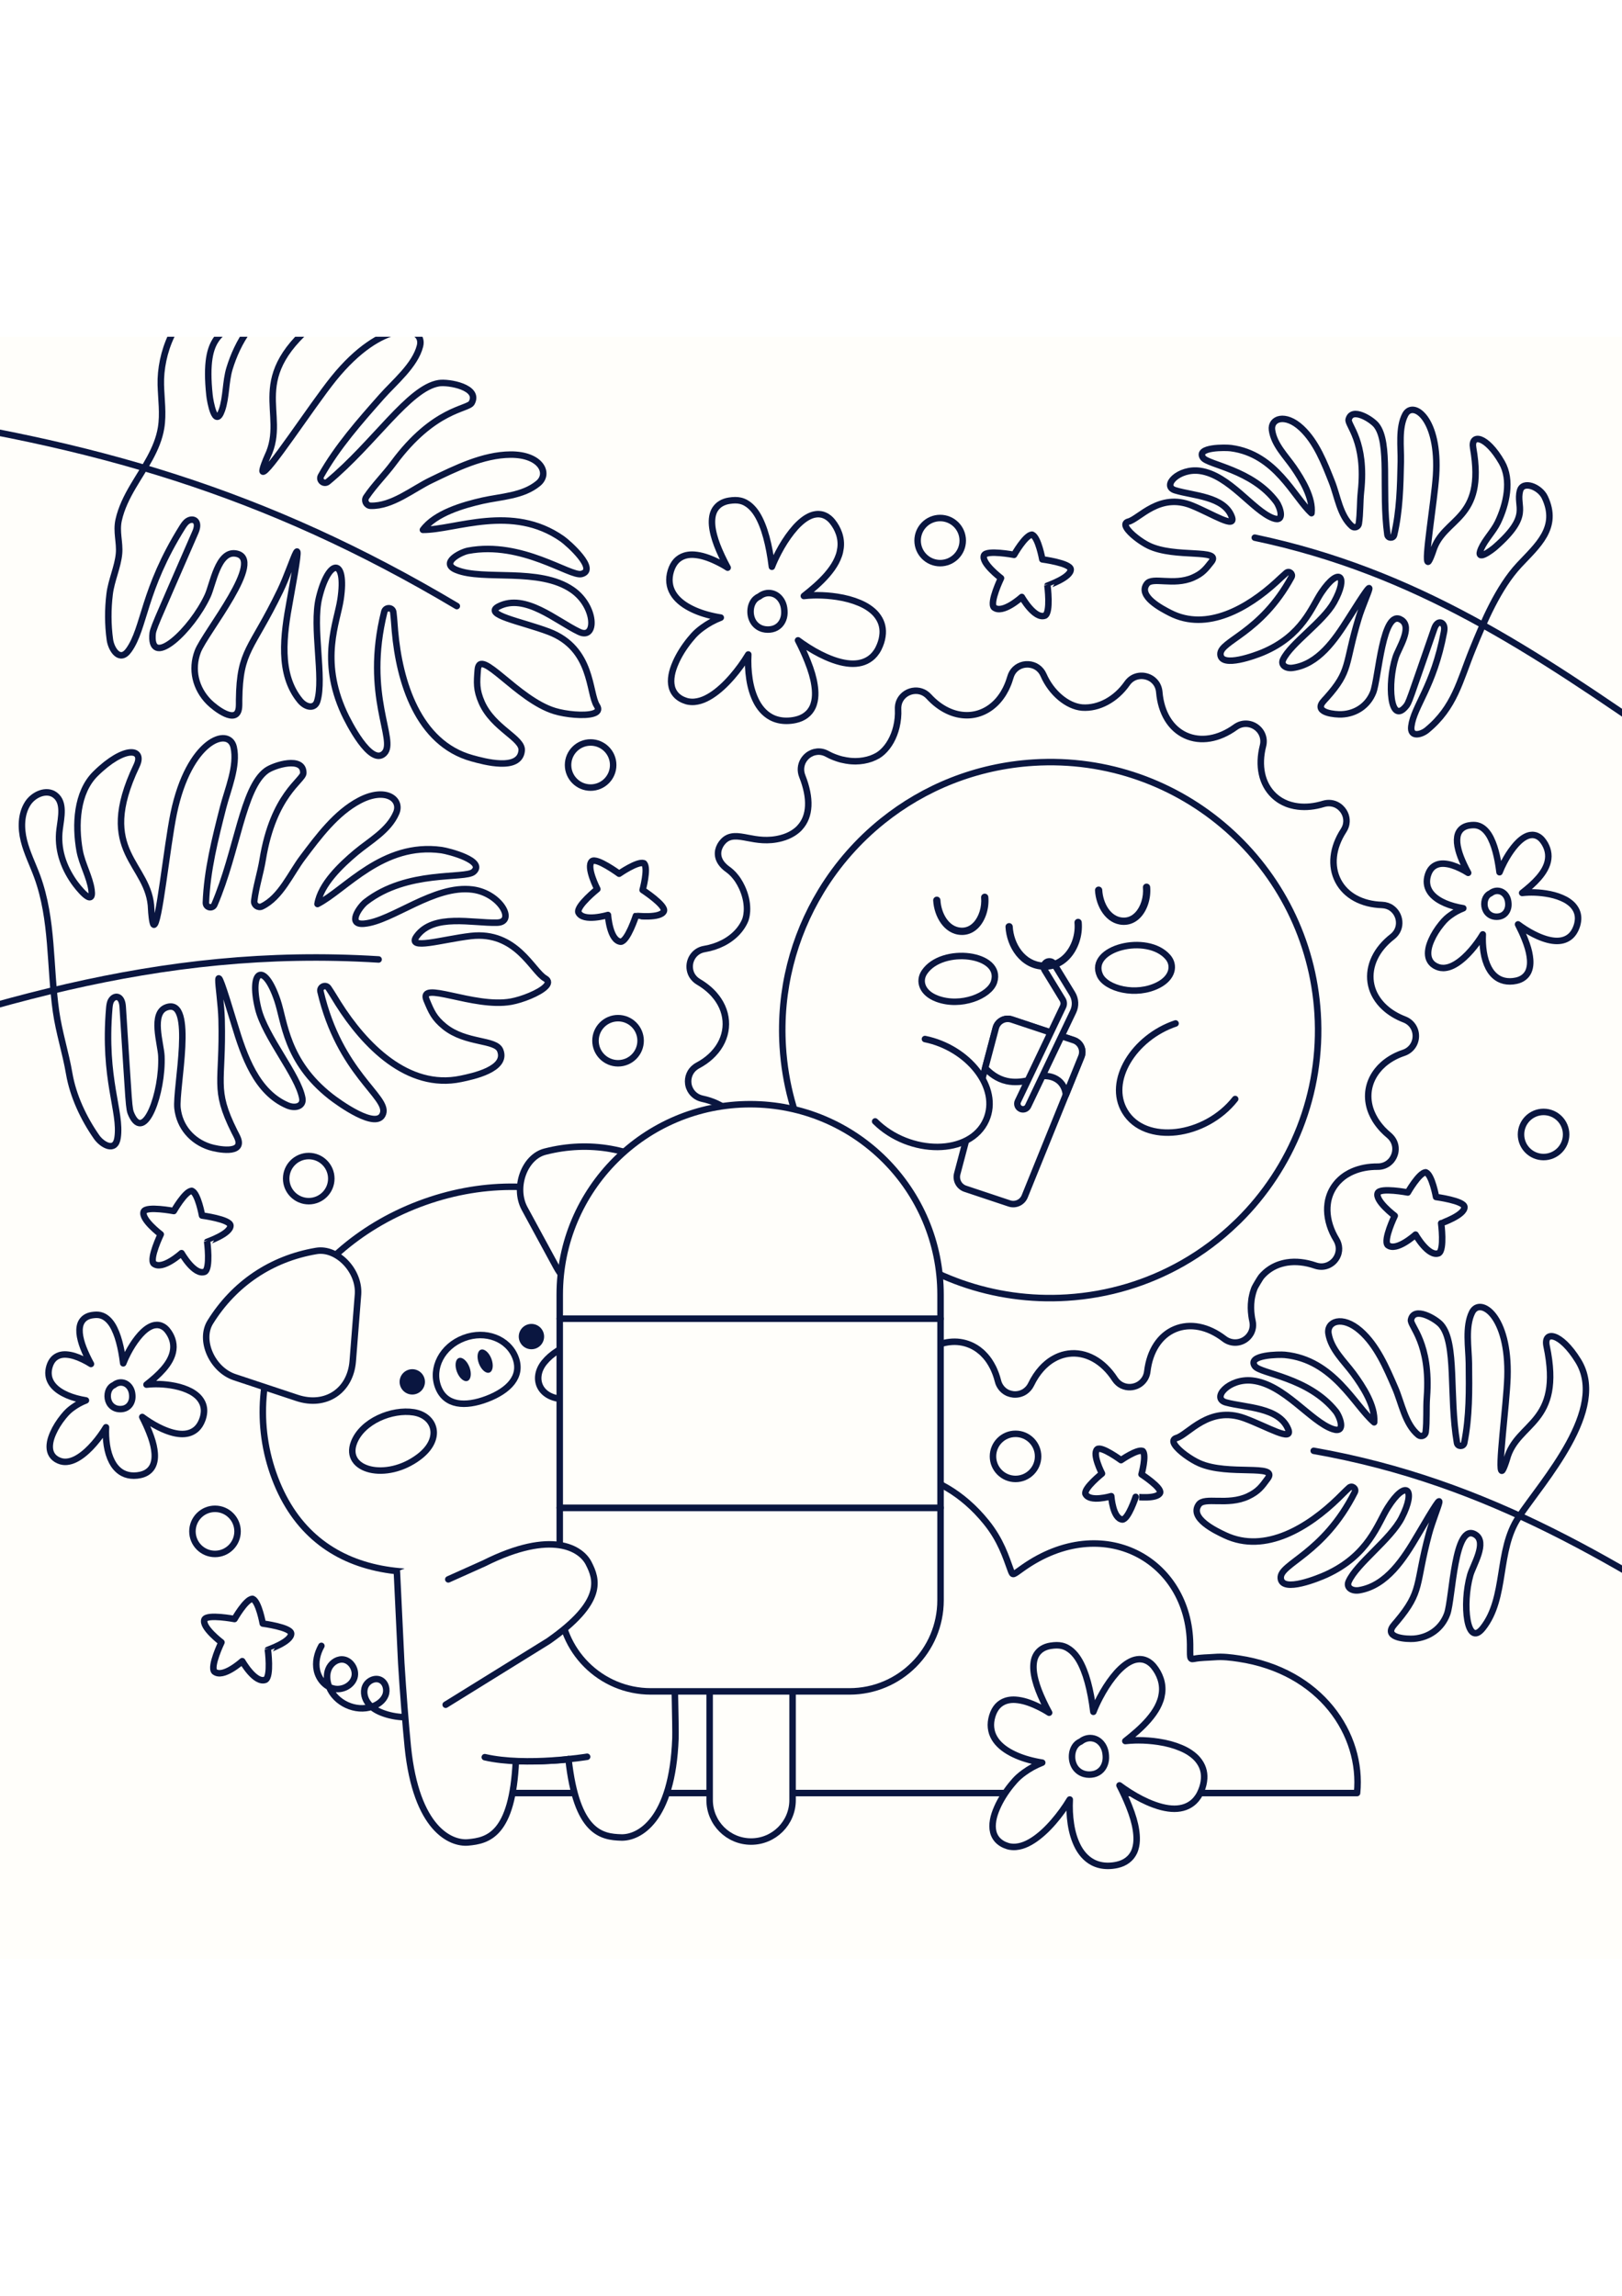 <?xml version="1.0" encoding="utf-8"?>
<!-- Generator: Adobe Illustrator 27.5.0, SVG Export Plug-In . SVG Version: 6.00 Build 0)  -->
<svg xmlns="http://www.w3.org/2000/svg" xmlns:xlink="http://www.w3.org/1999/xlink" viewBox="0 0 500 500" width="595" height="842" preserveAspectRatio="xMidYMid meet" data-scaled="true">
<g id="BACKGROUND">
	<rect style="fill:#FFFEFA;" width="500" height="500"/>
</g>
<g id="OBJECTS">
	<path style="fill:#FFFEFA;stroke:#0A1640;stroke-width:2;stroke-linecap:round;stroke-linejoin:round;stroke-miterlimit:10;" d="
		M418.331,448.816c1.799-18.14-11.195-37.645-36.494-41.437c-2.428-0.364-4.932-0.67-7.357-0.47
		c-2.155,0.178-4.345,0.119-6.486,0.559c-1.393,0.286-1.085-0.715-1.135-4.519c-0.342-26.094-26.867-40.858-51.449-23.582
		c-3.146,2.211-3.173,2.591-3.793,0.901c-1.604-4.369-3.12-9.387-7.637-14.965c-14.568-17.992-35.473-19.119-48.869-10.655
		c-15.124,9.556-15.745,23.977-17.185,25.572c-1.498-0.106-2.827-0.807-4.235-1.227c-10.747-3.207-19.771-0.107-25.889,6.82
		c-4.722,5.347-5.973,10.677-7.388,16.885c-0.199,0.874-1.099,0.462-2.041,0.192c-15.911-4.576-33.438,0.903-43.828,15.255
		c-6.576,9.085-8.647,20.399-5.687,30.672H418.331z"/>
	<g>
		<g>
			<path style="fill:#FFFEFA;stroke:#0A1640;stroke-width:2;stroke-linecap:round;stroke-linejoin:round;stroke-miterlimit:10;" d="
				M347.167,323.631c-0.435-0.087-0.869-0.229-1.333-0.443c-0.471-0.24-0.858-0.502-1.167-0.785c-0.387-0.341-0.723-0.732-1-1.158
				c-3.646-5.638-9.01-8.564-14.353-7.826c-0.538,0.073-1.138,0.204-1.757,0.375c-0.893,0.264-1.751,0.622-2.566,1.074
				c-0.835,0.447-1.644,1.005-2.413,1.669c-0.517,0.438-1.024,0.929-1.505,1.461c-1.249,1.379-2.336,3.022-3.234,4.891
				c-0.22,0.452-0.502,0.878-0.814,1.231c-0.312,0.355-0.659,0.662-1.078,0.955c-1.038,0.691-2.307,1.005-3.591,0.881
				c-0.544-0.063-1.077-0.197-1.617-0.412c-1.278-0.556-2.285-1.575-2.85-2.913c-0.026-0.061-0.064-0.151-0.098-0.262
				c-0.027-0.072-0.044-0.132-0.05-0.159c-0.045-0.127-0.089-0.275-0.1-0.341c-0.208-0.802-0.418-1.488-0.645-2.112
				c-0.044-0.127-0.088-0.254-0.185-0.479c-0.042-0.128-0.093-0.255-0.187-0.456c-0.166-0.423-0.35-0.824-0.544-1.214
				c-0.023-0.035-0.043-0.071-0.061-0.108c-0.296-0.588-0.629-1.161-1.051-1.803c-0.36-0.544-0.75-1.05-1.197-1.553
				c-0.279-0.315-0.566-0.62-0.864-0.905c-0.151-0.143-0.3-0.275-0.445-0.403c-0.315-0.268-0.642-0.524-0.94-0.751
				c-0.527-0.376-1.012-0.676-1.493-0.924c-0.335-0.177-0.68-0.346-1.043-0.489c-1.985-0.822-4.102-1.111-6.295-0.856
				c-0.443,0.049-0.886,0.119-1.346,0.223c-0.905,0.201-1.835,0.493-2.744,0.874c-0.931,0.403-1.838,0.893-2.697,1.458
				c-0.438,0.288-0.876,0.598-1.304,0.942c-0.671,0.539-1.308,1.113-1.896,1.71c-0.372,0.377-0.772,0.683-1.217,0.933
				c-1.941,1.112-4.419,0.871-6.163-0.596c-1.384-1.149-2.09-2.861-1.937-4.691c0.195-2.521-0.019-4.87-0.638-6.986
				c-0.139-0.477-0.294-0.93-0.474-1.373c-0.538-1.34-1.227-2.523-2.06-3.531c-0.411-0.515-0.855-0.983-1.323-1.397
				c-0.319-0.282-0.648-0.553-0.994-0.806c-3.212-2.333-7.402-3.008-11.784-1.903c-1.002,0.334-2.054,0.633-3.059,1.074
				c-0.032,0.019-0.065,0.037-0.099,0.053c-0.047,0.022-0.096,0.04-0.145,0.055c-0.727,0.346-1.38,0.692-1.998,1.061
				c-1.211,0.711-2.573,0.906-3.815,0.559c-1.605-0.407-2.92-1.576-3.51-3.116c-0.54-1.35-0.444-2.833,0.261-4.162l0.354-0.7
				c0.088-0.17,0.163-0.34,0.235-0.503l0.068-0.152c0.408-0.897,0.741-1.761,0.989-2.57c1.791-5.799,0.504-11.128-3.511-14.607
				l-0.544-0.449c-0.166-0.136-0.341-0.26-0.515-0.384c-0.359-0.255-0.727-0.491-1.114-0.712c-3.666-2.09-8.359-2.528-12.855-1.275
				c-1.423,0.446-2.898,0.133-4.059-0.779c-0.222-0.184-0.43-0.382-0.617-0.604c-0.822-0.952-1.234-2.199-1.131-3.42
				c0.101-1.195,0.666-2.253,1.632-3.053c5.126-4.287,7.469-10.327,6.114-15.764c-1.301-5.223-5.799-9.014-12.345-10.397
				c-0.842-0.184-1.602-0.54-2.245-1.052c-0.768-0.594-1.358-1.388-1.732-2.369c-0.044-0.116-0.084-0.224-0.119-0.347
				c-0.076-0.268-0.145-0.538-0.179-0.823c-0.279-2.02,0.558-4.004,2.165-5.163c0.208-0.16,0.433-0.306,0.693-0.449
				c0.753-0.398,1.486-0.844,2.167-1.318c0.34-0.244,0.669-0.486,0.98-0.734c0.648-0.525,1.201-1.034,1.698-1.561
				c4.526-4.731,5.147-11.241,1.583-16.587c-0.36-0.541-0.752-1.055-1.164-1.525c-0.027-0.033-0.054-0.067-0.078-0.102
				c-1.324-1.515-2.975-2.857-4.921-3.996c-0.427-0.257-0.806-0.551-1.123-0.872c-0.308-0.311-0.582-0.658-0.813-1.029
				c-0.019-0.031-0.035-0.061-0.052-0.094c-0.211-0.356-0.372-0.732-0.475-1.101c-0.462-1.531-0.24-3.189,0.61-4.554
				c0.827-1.326,2.152-2.21,3.734-2.462c4.088-0.687,7.7-2.526,10.162-5.21c0.442-0.478,0.837-0.974,1.182-1.487
				c0.538-0.784,0.974-1.603,1.274-2.386c0.05-0.152,0.089-0.302,0.139-0.5c0.092-0.321,0.152-0.641,0.202-0.969
				c0.053-0.341,0.096-0.681,0.117-1.034c0.128-2.111-0.281-4.394-1.197-6.631c-0.1-0.265-0.209-0.508-0.333-0.769
				c-0.38-0.814-0.781-1.538-1.23-2.219c-0.234-0.358-0.478-0.692-0.766-1.044c-0.355-0.463-0.761-0.91-1.238-1.353
				c-0.153-0.154-0.315-0.296-0.545-0.478c-0.154-0.127-0.308-0.255-0.494-0.379c-4.167-2.924-3.148-6.077-2.555-7.214
				c0.044-0.106,0.101-0.212,0.174-0.342c0.252-0.439,0.551-0.838,0.875-1.172c1.994-2.124,4.579-1.628,7.578-1.053
				c2.745,0.526,6.164,1.181,10.31,0.077c0.002-0.001,0.009-0.002,0.015-0.004c1.345-0.358,2.548-0.867,3.578-1.515
				c0.4-0.248,0.775-0.515,1.151-0.82c0.071-0.054,0.138-0.113,0.206-0.172l0.113-0.098c0.219-0.194,0.428-0.397,0.632-0.628
				c3.229-3.496,3.493-8.997,0.765-15.905c-0.64-1.621-0.497-3.389,0.391-4.849c0.165-0.273,0.362-0.537,0.63-0.84
				c1.521-1.69,3.847-2.273,5.886-1.499c0.26,0.088,0.507,0.205,0.781,0.352c0.181,0.104,0.364,0.194,0.602,0.31
				c0.178,0.095,0.354,0.181,0.534,0.267c0.198,0.087,0.395,0.176,0.673,0.285c0.124,0.058,0.256,0.115,0.439,0.18
				c0.255,0.104,0.508,0.188,0.838,0.297c0.419,0.146,0.825,0.272,1.323,0.4c0.051,0.017,0.107,0.027,0.278,0.055
				c0.743,0.181,1.485,0.31,2.263,0.395c0.443,0.047,0.875,0.076,1.369,0.083c0.151,0.01,0.302,0.01,0.435,0.012
				c1.685-0.018,3.302-0.294,4.777-0.81c0.752-0.277,1.443-0.598,2.083-0.963c0.487-0.299,0.955-0.651,1.391-1.044
				c2.021-1.82,3.554-4.558,4.32-7.707c0.447-1.84,0.627-3.703,0.535-5.526c-0.021-0.355-0.004-0.721,0.062-1.193
				c0.062-0.354,0.154-0.703,0.286-1.066c0.668-1.713,2.227-2.986,4.11-3.341c1.885-0.35,3.714,0.266,5.016,1.691
				c3.434,3.751,7.626,5.802,11.802,5.778c3.566-0.019,6.917-1.584,9.464-4.431c0.114-0.118,0.224-0.245,0.366-0.428
				c0.249-0.293,0.483-0.606,0.734-0.965c0.232-0.306,0.44-0.643,0.664-1.003c0.215-0.349,0.419-0.719,0.612-1.098
				c0.194-0.383,0.389-0.777,0.574-1.221c0.179-0.4,0.347-0.821,0.501-1.27c0.16-0.44,0.309-0.892,0.444-1.362
				c0.123-0.433,0.297-0.849,0.522-1.255c1.012-1.753,2.924-2.771,5-2.65c2.088,0.117,3.837,1.341,4.68,3.273
				c2.408,5.521,7.311,9.65,11.909,10.039c5.084,0.362,10.398-2.496,13.862-7.456c1.9-2.725,5.312-2.863,7.534-1.407
				c0.32,0.221,0.564,0.421,0.775,0.631c0.378,0.363,0.704,0.789,0.979,1.29c0.355,0.685,0.566,1.413,0.625,2.16
				c0.525,6.369,3.47,11.236,8.079,13.355c4.625,2.125,10.246,1.199,15.418-2.55c1.868-1.353,4.319-1.386,6.25-0.081
				c1.924,1.312,2.794,3.608,2.218,5.847c-1.579,6.188-0.377,11.756,3.321,15.296c0.149,0.15,0.307,0.287,0.498,0.447
				c0.155,0.137,0.33,0.271,0.518,0.418c0.37,0.278,0.752,0.544,1.138,0.775c0.573,0.338,1.202,0.646,1.861,0.909
				c0.426,0.165,0.861,0.309,1.332,0.435c0.684,0.193,1.397,0.332,2.126,0.417c2.471,0.303,5.139,0.032,7.904-0.818
				c1.495-0.432,3.046-0.262,4.358,0.53c0.176,0.106,0.346,0.223,0.511,0.351c0.093,0.072,0.182,0.151,0.271,0.233l0.125,0.113
				c1.386,1.297,2.022,3.149,1.703,4.938c-0.046,0.279-0.12,0.576-0.213,0.826c-0.132,0.39-0.332,0.797-0.599,1.213
				c-3.459,5.321-4.071,10.998-1.678,15.575c2.355,4.505,7.285,7.198,13.534,7.39c1.121,0.043,2.16,0.391,2.972,0.986
				c0.142,0.096,0.271,0.205,0.415,0.331c1.23,1.073,1.938,2.697,1.894,4.344c-0.043,1.625-0.788,3.082-2.095,4.104
				c-1.232,0.959-2.307,1.986-3.198,3.056c-3.766,4.489-4.65,9.951-2.37,14.605c0.595,1.198,1.383,2.327,2.348,3.361
				c0.242,0.262,0.502,0.513,0.771,0.759c1.657,1.547,3.733,2.808,6.169,3.748c2.172,0.828,3.547,2.867,3.499,5.193
				c-0.047,2.339-1.511,4.332-3.734,5.081c-2.018,0.671-3.829,1.613-5.391,2.802c-0.327,0.246-0.643,0.501-0.964,0.792
				c-0.304,0.265-0.587,0.54-0.857,0.822c-0.131,0.139-0.264,0.276-0.408,0.453c-2.702,3.046-3.812,6.845-3.126,10.698
				c0.085,0.479,0.201,0.967,0.332,1.423c0.15,0.489,0.321,0.99,0.524,1.472c0.303,0.716,0.664,1.42,1.071,2.094
				c0.036,0.051,0.069,0.104,0.096,0.161c0.003,0.006,0.006,0.012,0.009,0.018c0.569,0.899,1.247,1.787,2.018,2.639
				c0.063,0.057,0.121,0.121,0.172,0.193c0.669,0.701,1.338,1.326,2.062,1.926c0.119,0.106,0.237,0.212,0.341,0.319
				c0.07,0.059,0.133,0.129,0.187,0.205c1.085,1.177,1.578,2.743,1.36,4.306c-0.019,0.154-0.05,0.327-0.089,0.523
				c-0.192,0.821-0.578,1.609-1.126,2.293c-0.23,0.277-0.485,0.528-0.758,0.746c-0.13,0.103-0.26,0.205-0.434,0.325
				c-0.315,0.199-0.625,0.359-0.96,0.493c-0.671,0.264-1.374,0.387-2.078,0.378c-2.825-0.018-5.401,0.469-7.668,1.45
				c-0.634,0.268-1.263,0.595-1.868,0.974c-0.031,0.019-0.062,0.037-0.096,0.052c-0.352,0.222-0.693,0.454-1.023,0.711
				c-0.031,0.024-0.063,0.048-0.096,0.069c-0.507,0.4-0.959,0.813-1.377,1.255c-0.029,0.03-0.06,0.06-0.093,0.087
				c-0.107,0.114-0.218,0.233-0.351,0.404c-1.272,1.475-2.149,3.187-2.617,5.118c-0.039,0.16-0.079,0.321-0.11,0.492
				c-0.046,0.233-0.081,0.474-0.123,0.769c-0.388,2.823,0.144,5.927,1.536,8.965c0.336,0.721,0.724,1.446,1.155,2.158
				c0.237,0.397,0.424,0.814,0.551,1.232c0.301,0.944,0.328,1.949,0.094,2.85c-0.05,0.248-0.132,0.499-0.216,0.695
				c-0.165,0.44-0.394,0.859-0.656,1.211c-0.11,0.161-0.24,0.339-0.342,0.438c-0.475,0.539-1.029,0.97-1.582,1.248
				c-0.205,0.12-0.412,0.214-0.533,0.249c-1.188,0.478-2.487,0.501-3.769,0.067c-3.102-1.065-6.062-1.385-8.803-0.953
				c-0.451,0.07-0.907,0.179-1.448,0.314c-0.165,0.035-0.332,0.087-0.57,0.167c-0.052,0.017-0.11,0.032-0.168,0.055
				c-0.159,0.07-0.324,0.1-0.533,0.182c-0.159,0.06-0.311,0.124-0.467,0.191l-0.253,0.109c-0.15,0.067-0.305,0.133-0.507,0.243
				c-0.157,0.075-0.313,0.161-0.508,0.267c-0.493,0.281-0.908,0.55-1.357,0.889c-0.083,0.053-0.174,0.124-0.299,0.226
				c-0.156,0.126-0.313,0.251-0.513,0.437c-0.046,0.039-0.094,0.074-0.133,0.12c-0.036,0.04-0.075,0.079-0.115,0.113
				c-0.135,0.115-0.261,0.238-0.421,0.404c-0.033,0.042-0.068,0.081-0.106,0.118c-0.195,0.189-0.367,0.398-0.569,0.649
				c-0.198,0.225-1.818,2.915-1.955,3.262c-0.125,0.284-0.24,0.576-0.348,0.925c-0.077,0.215-0.155,0.44-0.223,0.71
				c-0.067,0.227-0.125,0.453-0.19,0.772c-0.063,0.225-0.106,0.448-0.149,0.738c-0.044,0.225-0.091,0.458-0.113,0.768
				c-0.201,1.502-0.187,3.099,0.048,4.765c0.067,0.531,0.165,1.059,0.286,1.598c0.2,0.905,0.187,1.779-0.034,2.587
				c-0.095,0.363-0.222,0.705-0.386,1.039c-0.075,0.144-0.163,0.29-0.25,0.429c-0.199,0.328-0.427,0.599-0.643,0.842
				c-1.94,2.079-5.107,2.343-7.367,0.616c-5.022-3.869-10.583-4.961-15.26-2.991c-4.641,1.952-7.732,6.697-8.482,13.018
				c-0.164,1.376-0.784,2.576-1.788,3.467c-0.447,0.399-0.971,0.726-1.573,0.978c-0.221,0.088-0.444,0.162-0.669,0.222
				C348.829,323.751,347.987,323.786,347.167,323.631z"/>
		</g>
		<path style="fill:#FFFEFA;stroke:#0A1640;stroke-width:2;stroke-linecap:round;stroke-linejoin:round;stroke-miterlimit:10;" d="
			M241.297,218.819c2.832,45.529,42.041,80.136,87.571,77.304c12.991-0.808,25.09-4.583,35.688-10.612
			c6.006-3.419,11.526-7.563,16.459-12.334c0.243-0.213,0.494-0.461,0.735-0.697c16.395-16.189,25.965-39.114,24.422-63.917
			c-2.832-45.541-42.031-80.149-87.56-77.317c-17.693,1.1-33.743,7.69-46.573,18.008c-7.461,5.997-13.834,13.24-18.824,21.408
			l0.001,0.012c-0.064,0.097-0.116,0.193-0.18,0.29C244.626,184.867,240.212,201.369,241.297,218.819z"/>
		<g>
			<g>
				
					<path style="fill:#FFFEFA;stroke:#0A1640;stroke-width:2;stroke-linecap:round;stroke-linejoin:round;stroke-miterlimit:10;" d="
					M357.133,199.761c4.351-2.273,5.062-6.043,2.882-8.566c-6.406-7.412-24.804-2.755-20.944,5.617
					C340.947,200.883,350.197,203.385,357.133,199.761z"/>
			</g>
			<g>
				
					<path style="fill:#FFFEFA;stroke:#0A1640;stroke-width:2;stroke-linecap:round;stroke-linejoin:round;stroke-miterlimit:10;" d="
					M288.865,204.007c-4.599-1.717-5.771-5.37-3.921-8.143c5.438-8.149,24.272-5.808,21.479,2.979
					C305.066,203.115,296.197,206.744,288.865,204.007z"/>
			</g>
		</g>
		<g>
			<g>
				<g>
					
						<path style="fill:#FFFEFA;stroke:#0A1640;stroke-width:2;stroke-linecap:round;stroke-linejoin:round;stroke-miterlimit:10;" d="
						M306.95,213.053l-3.254,12.294l-0.568,2.146l-8.057,30.492c-0.514,1.944,0.576,3.958,2.48,4.593l13.593,4.53
						c1.915,0.638,3.984-0.323,4.74-2.187l2.432-6.013l10.245-25.275l4.783-11.785c0.825-2.036-0.249-4.351-2.33-5.044
						l-19.173-6.389C309.749,209.718,307.511,210.929,306.95,213.053z"/>
					
						<path style="fill:#FFFEFA;stroke:#0A1640;stroke-width:2;stroke-linecap:round;stroke-linejoin:round;stroke-miterlimit:10;" d="
						M306.954,213.054l-3.253,12.294c1.397,1.537,3.6,3.364,6.636,4.036c2.523,0.559,4.851,0.15,5.927-0.049
						c3.283-0.606,3.846-1.699,6.228-1.504c0.753,0.062,2.852,0.266,4.441,1.971c1.357,1.457,1.58,3.193,1.631,3.831
						c1.594-3.928,3.189-7.856,4.783-11.784c0.825-2.036-0.25-4.351-2.331-5.045l-19.173-6.389
						C309.752,209.719,307.514,210.93,306.954,213.054z"/>
				</g>
				<g>
					
						<path style="fill:#FFFEFA;stroke:#0A1640;stroke-width:2;stroke-linecap:round;stroke-linejoin:round;stroke-miterlimit:10;" d="
						M314.799,238.019c0.821,0.274,1.736-0.101,2.118-0.903l13.899-29.129c0.853-1.779,0.747-3.852-0.283-5.541l-5.573-9.117
						c-0.499-0.821-1.571-1.077-2.392-0.577c-0.82,0.501-1.079,1.572-0.577,2.392l5.573,9.117c0.413,0.677,0.456,1.511,0.113,2.226
						l-13.9,29.132c-0.415,0.867-0.047,1.906,0.821,2.319C314.664,237.969,314.731,237.996,314.799,238.019z"/>
				</g>
			</g>
		</g>
		<path style="fill:#0A1640;" d="M324.753,194.748c1.841-0.491,3.51-1.5,4.926-2.993c2.704-2.853,4.15-7.203,3.774-11.354
			c-0.056-0.617-0.602-1.072-1.219-1.016c-0.613,0.062-1.072,0.602-1.016,1.219c0.321,3.527-0.894,7.208-3.168,9.608
			c-1.196,1.26-3.26,2.739-6.303,2.631c-5.831-0.217-9.275-5.868-9.554-11.077c-0.033-0.62-0.562-1.093-1.18-1.061
			c-0.624,0.046-1.093,0.562-1.061,1.181c0.333,6.202,4.551,12.934,11.712,13.199C322.734,195.124,323.768,195.01,324.753,194.748z"
			/>
		<path style="fill:#0A1640;" d="M298.306,184.136c1.237-0.329,2.371-1.013,3.348-2.027c2.14-2.222,3.324-5.932,3.016-9.452
			c-0.054-0.617-0.597-1.075-1.215-1.02c-0.621,0.063-1.073,0.598-1.019,1.215c0.253,2.903-0.688,5.925-2.397,7.7
			c-1.066,1.106-2.324,1.63-3.744,1.562c-3.86-0.191-6.174-4.523-6.391-8.501c-0.034-0.619-0.563-1.093-1.181-1.059
			c-0.617,0.034-1.092,0.563-1.059,1.181c0.271,4.958,3.348,10.364,8.52,10.62C296.917,184.392,297.626,184.318,298.306,184.136z"/>
		<path style="fill:#0A1640;" d="M348.192,181.034c1.237-0.33,2.371-1.013,3.348-2.027c2.139-2.221,3.323-5.931,3.014-9.452
			c-0.054-0.617-0.597-1.075-1.215-1.02c-0.622,0.058-1.074,0.597-1.02,1.215c0.253,2.903-0.687,5.926-2.396,7.701
			c-1.065,1.105-2.326,1.63-3.743,1.56c-3.86-0.191-6.175-4.522-6.392-8.501c-0.034-0.619-0.563-1.093-1.181-1.059
			c-0.62,0.028-1.093,0.563-1.059,1.181c0.271,4.958,3.35,10.364,8.521,10.62C346.802,181.289,347.512,181.215,348.192,181.034z"/>
		<g>
			<g>
				
					<path style="fill:#FFFEFA;stroke:#0A1640;stroke-width:2;stroke-linecap:round;stroke-linejoin:round;stroke-miterlimit:10;" d="
					M285.127,216.438c13.257,2.685,23.281,14.97,18.851,24.979c-4.875,11.014-23.596,10.935-34.2,0.408"/>
			</g>
			<g>
				
					<path style="fill:#FFFEFA;stroke:#0A1640;stroke-width:2;stroke-linecap:round;stroke-linejoin:round;stroke-miterlimit:10;" d="
					M362.383,211.633c-12.823,4.307-21.247,17.74-15.611,27.122c6.202,10.325,24.77,7.927,33.987-3.833"/>
			</g>
		</g>
	</g>
	<g>
		<path style="fill:#FFFEFA;stroke:#0A1640;stroke-width:2;stroke-linecap:round;stroke-linejoin:round;stroke-miterlimit:10;" d="
			M84.766,351.797c12.398,32.635,46.763,34.888,84.331,20.616c37.569-14.273,61.768-38.775,49.37-71.41
			c-12.398-32.635-51.732-47.967-89.3-33.694C91.599,281.582,72.368,319.162,84.766,351.797z"/>
		<g>
			<path style="fill:#FFFEFA;stroke:#0A1640;stroke-width:2;stroke-linecap:round;stroke-linejoin:round;stroke-miterlimit:10;" d="
				M208.796,387.032l29.375-22.914c16.037-14.022,12.781-20.563,9.718-25.209c-2.722-4.128-12.204-9.237-32.029,3.536l-10.414,6.09"
				/>
			<path style="fill:none;stroke:#0A1640;stroke-width:2;stroke-linecap:round;stroke-linejoin:round;stroke-miterlimit:10;" d="
				M132.83,424.011c-4.553,1.789-9.742,1.907-14.372,0.325c-1.811-0.619-3.587-1.527-4.812-2.998
				c-1.225-1.471-1.797-3.592-1.057-5.357c0.741-1.765,2.999-2.863,4.712-2.009c1.632,0.814,2.182,3.055,1.496,4.746
				c-0.685,1.69-2.312,2.845-4.031,3.455c-5.119,1.818-11.427-1.096-13.36-6.172c-0.649-1.702-0.835-3.645-0.158-5.336
				c0.677-1.691,2.334-3.044,4.155-3.033c2.646,0.016,4.625,3.137,3.818,5.657c-0.807,2.52-3.828,3.949-6.402,3.335
				c-2.574-0.614-4.535-2.947-5.116-5.528c-0.582-2.581,0.073-5.332,1.372-7.637"/>
			<g>
				
					<path style="opacity:0.4;fill:#FFFEFA;stroke:#0A1640;stroke-width:2;stroke-linecap:round;stroke-linejoin:round;stroke-miterlimit:10;" d="
					M181.475,437.568"/>
			</g>
			<path style="fill:#FFFEFA;stroke:#0A1640;stroke-width:2;stroke-linecap:round;stroke-linejoin:round;stroke-miterlimit:10;" d="
				M137.422,403.883c0.587,18.254,13.7,24.61,29.607,24.098c15.907-0.512,28.584-7.697,27.997-25.951
				c-0.587-18.254-13.958-32.637-29.865-32.125C149.254,370.416,136.835,385.629,137.422,403.883z"/>
			<path style="fill:#FFFEFA;stroke:#0A1640;stroke-width:2;stroke-linecap:round;stroke-linejoin:round;stroke-miterlimit:10;" d="
				M206.346,346.532c0.017,8.113,2.091,79.388,1.866,85.444c-0.946,25.44-11.328,30.675-16.663,30.534
				c-6.005-0.16-13.806-1.321-16.306-24.179c0,0-0.67,0.351-7.745,0.6l0,0.002c-0.124,0.004-0.232,0.007-0.352,0.01
				c-0.121,0.004-0.228,0.008-0.353,0.012v-0.002c-7.076,0.206-7.767-0.101-7.767-0.101c-1.025,22.972-8.736,24.632-14.718,25.177
				c-5.316,0.484-16.012-4.073-18.591-29.4c-0.641-6.297-1.498-17.314-2.02-25.815l-1.352-28.235"/>
			<path style="fill:#FFFEFA;stroke:#0A1640;stroke-width:2;stroke-linecap:round;stroke-linejoin:round;stroke-miterlimit:10;" d="
				M180.988,437.635c0,0-18.689,3.083-31.546,0.128"/>
			<g>
				
					<path style="fill:#FFFEFA;stroke:#0A1640;stroke-width:2;stroke-linecap:round;stroke-linejoin:round;stroke-miterlimit:10;" d="
					M161.66,268.582c-3.402-6.453,0.008-15.824,6.343-17.432l0.154-0.039c13.493-3.424,27.101-1.026,38.617,6.806l0,0
					c5.4,3.673,5.418,13.632,0.033,18.541l-14.991,13.666c-6.846,6.241-15.893,4.733-20.298-3.382L161.66,268.582z"/>
				
					<path style="fill:#FFFEFA;stroke:#0A1640;stroke-width:2;stroke-linecap:round;stroke-linejoin:round;stroke-miterlimit:10;" d="
					M110.362,295.097c0.484-7.279-6.442-14.454-12.883-13.347l-0.157,0.027c-13.72,2.358-25.177,10.082-32.513,21.919h0
					c-3.44,5.551,0.593,14.657,7.509,16.952l19.253,6.39c8.792,2.918,16.444-2.137,17.169-11.343L110.362,295.097z"/>
			</g>
			<g>
				
					<path style="fill:#FFFEFA;stroke:#0A1640;stroke-width:2;stroke-linecap:round;stroke-linejoin:round;stroke-miterlimit:10;" d="
					M135.062,323.677c2.212,5.821,8.341,6.223,15.042,3.677c6.701-2.546,11.017-6.916,8.806-12.737s-9.227-8.555-15.928-6.01
					C136.281,311.153,132.851,317.856,135.062,323.677z"/>
				<g>
					<g>
						<path style="fill:#0A1640;" d="M160.171,309.526c0.766,2.016,3.021,3.029,5.036,2.263c2.015-0.766,3.029-3.021,2.263-5.036
							c-0.766-2.016-3.021-3.029-5.036-2.263C160.418,305.255,159.405,307.51,160.171,309.526z"/>
					</g>
					<g>
						<path style="fill:#0A1640;" d="M123.439,323.48c0.766,2.016,3.021,3.029,5.036,2.263c2.016-0.766,3.029-3.021,2.263-5.036
							c-0.766-2.016-3.021-3.029-5.036-2.263C123.687,319.21,122.673,321.465,123.439,323.48z"/>
					</g>
				</g>
				<g>
					<path style="fill:#0A1640;" d="M147.627,316.435c0.738,1.944,2.199,3.192,3.262,2.788c1.063-0.404,1.327-2.307,0.589-4.251
						c-0.738-1.944-2.199-3.192-3.262-2.788C147.152,312.589,146.889,314.492,147.627,316.435z"/>
					<path style="fill:#0A1640;" d="M140.855,319.008c0.738,1.944,2.199,3.192,3.263,2.788c1.063-0.404,1.327-2.307,0.588-4.251
						c-0.738-1.943-2.199-3.192-3.262-2.788C140.38,315.162,140.116,317.065,140.855,319.008z"/>
				</g>
				<g>
					
						<path style="fill:#FFFEFA;stroke:#0A1640;stroke-width:2;stroke-linecap:round;stroke-linejoin:round;stroke-miterlimit:10;" d="
						M109.111,340.801c2.545-6.618,11.731-10.393,18.431-9.323c6.633,1.059,8.973,8.162,1.613,13.733
						C119.072,352.842,105.809,349.386,109.111,340.801z"/>
					
						<path style="fill:#FFFEFA;stroke:#0A1640;stroke-width:2;stroke-linecap:round;stroke-linejoin:round;stroke-miterlimit:10;" d="
						M187.737,310.717c-6.313-3.229-15.672,0.092-19.947,5.362c-4.232,5.216-1.233,12.067,7.966,11.301
						C188.357,326.332,195.926,314.906,187.737,310.717z"/>
				</g>
			</g>
		</g>
		<g>
			<path style="fill:#FFFEFA;stroke:#0A1640;stroke-width:2;stroke-linecap:round;stroke-linejoin:round;stroke-miterlimit:10;" d="
				M244.32,345.439h-25.567v105.54c0,7.06,5.724,12.784,12.784,12.784l0,0c7.06,0,12.784-5.723,12.784-12.784V345.439z"/>
			<g>
				
					<path style="fill:#FFFEFA;stroke:#0A1640;stroke-width:2;stroke-linecap:round;stroke-linejoin:round;stroke-miterlimit:10;" d="
					M172.546,295.214c0-32.415,26.278-58.692,58.693-58.692c32.415,0,58.693,26.277,58.693,58.692v7.414H172.546V295.214z"/>
				
					<path style="fill:#FFFEFA;stroke:#0A1640;stroke-width:2;stroke-linecap:round;stroke-linejoin:round;stroke-miterlimit:10;" d="
					M289.932,389.393c0,15.518-12.58,28.097-28.097,28.097h-61.191c-15.518,0-28.098-12.58-28.098-28.097v-28.495h117.386V389.393z"
					/>
				
					<rect x="172.546" y="302.628" style="fill:#FFFEFA;stroke:#0A1640;stroke-width:2;stroke-linecap:round;stroke-linejoin:round;stroke-miterlimit:10;" width="117.386" height="58.27"/>
			</g>
		</g>
		<g>
			<path style="fill:#FFFEFA;stroke:#0A1640;stroke-width:2;stroke-linecap:round;stroke-linejoin:round;stroke-miterlimit:10;" d="
				M137.384,421.597l31.671-19.62c17.453-12.215,14.92-19.068,12.374-24.017c-2.262-4.397-11.139-10.496-32.224,0.069l-11.009,4.934
				"/>
		</g>
	</g>
	<g>
		<g>
			<g>
				
					<path style="fill:#FFFEFA;stroke:#0A1640;stroke-width:2;stroke-linecap:round;stroke-linejoin:round;stroke-miterlimit:10;" d="
					M204.644,177.02c0.667-1.81-6.554-6.517-6.554-6.517s1.812-6.585,0.487-8.164l-0.124-0.085c0,0,0,0,0,0c0,0,0,0,0,0v0
					c-1.944-0.685-7.595,3.243-7.595,3.243s-6.947-5.103-8.406-3.842c-1.852,1.722,1.688,8.57,1.688,8.57s-6.425,5.152-5.842,7.168
					c1.431,3.113,9.09,0.819,9.111,0.813c0.001,0.022,0.549,7.999,3.966,8.242c2.092-0.164,4.654-7.991,4.654-7.991
					S203.683,179.36,204.644,177.02z"/>
			</g>
			<g>
				
					<path style="fill:#FFFEFA;stroke:#0A1640;stroke-width:2;stroke-linecap:round;stroke-linejoin:round;stroke-miterlimit:10;" d="
					M357.604,356.283c0.582-1.58-5.723-5.69-5.723-5.69s1.582-5.75,0.425-7.129l-0.108-0.075c0,0,0,0,0,0c0,0,0,0,0,0v0
					c-1.698-0.598-6.631,2.831-6.631,2.831s-6.065-4.456-7.34-3.354c-1.617,1.504,1.474,7.483,1.474,7.483s-5.61,4.498-5.101,6.258
					c1.249,2.718,7.937,0.715,7.955,0.71c0.001,0.019,0.479,6.984,3.463,7.197c1.827-0.143,4.063-6.977,4.063-6.977
					S356.766,358.326,357.604,356.283z"/>
			</g>
			<g>
				
					<path style="fill:#FFFEFA;stroke:#0A1640;stroke-width:2;stroke-linecap:round;stroke-linejoin:round;stroke-miterlimit:10;" d="
					M89.747,399.631c-0.181-1.925-8.748-3.053-8.748-3.053s-1.214-6.738-3.096-7.591l-0.149-0.024c0,0,0,0,0,0c0,0,0,0,0,0v0
					c-2.054,0.223-5.461,6.22-5.461,6.22s-8.49-1.605-9.263,0.168c-0.929,2.359,5.237,7.017,5.237,7.017s-3.577,7.44-2.177,9.01
					c2.642,2.195,8.572-3.197,8.588-3.212c0.011,0.019,3.961,6.993,7.156,5.734c1.82-1.054,0.746-9.239,0.746-9.239
					S89.892,402.163,89.747,399.631z"/>
			</g>
			<g>
				
					<path style="fill:#FFFEFA;stroke:#0A1640;stroke-width:2;stroke-linecap:round;stroke-linejoin:round;stroke-miterlimit:10;" d="
					M330.054,71.664c-0.181-1.925-8.748-3.053-8.748-3.053s-1.214-6.738-3.096-7.591l-0.149-0.024c0,0,0,0,0,0c0,0,0,0,0,0v0
					c-2.054,0.223-5.461,6.221-5.461,6.221s-8.49-1.605-9.263,0.168c-0.929,2.359,5.237,7.017,5.237,7.017s-3.577,7.44-2.177,9.01
					c2.642,2.195,8.572-3.197,8.588-3.212c0.011,0.019,3.961,6.993,7.156,5.734c1.82-1.054,0.746-9.239,0.746-9.239
					S330.199,74.196,330.054,71.664z"/>
			</g>
			<g>
				
					<path style="fill:#FFFEFA;stroke:#0A1640;stroke-width:2;stroke-linecap:round;stroke-linejoin:round;stroke-miterlimit:10;" d="
					M71.032,273.89c-0.181-1.925-8.748-3.053-8.748-3.053s-1.214-6.738-3.096-7.591l-0.149-0.024c0,0,0,0,0,0c0,0,0,0,0,0v0
					c-2.054,0.223-5.461,6.221-5.461,6.221s-8.49-1.605-9.263,0.168c-0.929,2.359,5.237,7.017,5.237,7.017s-3.577,7.44-2.177,9.01
					c2.642,2.195,8.572-3.197,8.588-3.211c0.011,0.019,3.96,6.993,7.156,5.733c1.82-1.054,0.746-9.239,0.746-9.239
					S71.177,276.421,71.032,273.89z"/>
			</g>
			<g>
				
					<path style="fill:#FFFEFA;stroke:#0A1640;stroke-width:2;stroke-linecap:round;stroke-linejoin:round;stroke-miterlimit:10;" d="
					M451.424,268.178c-0.181-1.925-8.748-3.053-8.748-3.053s-1.214-6.738-3.096-7.591l-0.149-0.024c0,0,0,0,0,0c0,0,0,0,0,0v0
					c-2.054,0.223-5.461,6.221-5.461,6.221s-8.49-1.605-9.263,0.168c-0.929,2.359,5.237,7.017,5.237,7.017s-3.577,7.44-2.177,9.01
					c2.642,2.195,8.572-3.197,8.588-3.212c0.011,0.019,3.961,6.993,7.155,5.733c1.82-1.054,0.746-9.239,0.746-9.239
					S451.569,270.709,451.424,268.178z"/>
			</g>
		</g>
		<g>
			<path style="fill:#FFFEFA;stroke:#0A1640;stroke-width:2;stroke-linecap:round;stroke-linejoin:round;stroke-miterlimit:10;" d="
				M197.474,216.959c0,3.84-3.113,6.954-6.953,6.954c-3.84,0-6.954-3.113-6.954-6.954c0-3.84,3.113-6.954,6.954-6.954
				C194.361,210.006,197.474,213.119,197.474,216.959z"/>
			<path style="fill:#FFFEFA;stroke:#0A1640;stroke-width:2;stroke-linecap:round;stroke-linejoin:round;stroke-miterlimit:10;" d="
				M189.018,131.992c0,3.84-3.113,6.953-6.954,6.953c-3.84,0-6.954-3.113-6.954-6.953c0-3.84,3.113-6.954,6.954-6.954
				C185.905,125.038,189.018,128.151,189.018,131.992z"/>
			
				<circle style="fill:#FFFEFA;stroke:#0A1640;stroke-width:2;stroke-linecap:round;stroke-linejoin:round;stroke-miterlimit:10;" cx="289.819" cy="62.819" r="6.954"/>
			<path style="fill:#FFFEFA;stroke:#0A1640;stroke-width:2;stroke-linecap:round;stroke-linejoin:round;stroke-miterlimit:10;" d="
				M102.126,259.452c0,3.84-3.113,6.954-6.954,6.954c-3.84,0-6.954-3.113-6.954-6.954c0-3.84,3.113-6.954,6.954-6.954
				C99.012,252.499,102.126,255.612,102.126,259.452z"/>
			
				<circle style="fill:#FFFEFA;stroke:#0A1640;stroke-width:2;stroke-linecap:round;stroke-linejoin:round;stroke-miterlimit:10;" cx="66.276" cy="368.172" r="6.954"/>
			<path style="fill:#FFFEFA;stroke:#0A1640;stroke-width:2;stroke-linecap:round;stroke-linejoin:round;stroke-miterlimit:10;" d="
				M320.004,345.056c0,3.84-3.113,6.953-6.954,6.953c-3.84,0-6.954-3.113-6.954-6.953c0-3.84,3.113-6.954,6.954-6.954
				C316.891,338.103,320.004,341.216,320.004,345.056z"/>
			
				<circle style="fill:#FFFEFA;stroke:#0A1640;stroke-width:2;stroke-linecap:round;stroke-linejoin:round;stroke-miterlimit:10;" cx="475.821" cy="245.853" r="6.954"/>
		</g>
	</g>
	<g>
		<defs>
			<rect id="SVGID_1_" width="500" height="500"/>
		</defs>
		<clipPath id="SVGID_00000115481711002344855120000017574740066374194346_">
			<use xlink:href="#SVGID_1_"  style="overflow:visible;"/>
		</clipPath>
		<g style="clip-path:url(#SVGID_00000115481711002344855120000017574740066374194346_);">
			<defs>
				<rect id="SVGID_00000094619935784009371220000013875154821423306929_" y="39.781" width="500" height="439.565"/>
			</defs>
			<clipPath id="SVGID_00000103259680622145622280000015921089122207274678_">
				<use xlink:href="#SVGID_00000094619935784009371220000013875154821423306929_"  style="overflow:visible;"/>
			</clipPath>
			<g style="clip-path:url(#SVGID_00000103259680622145622280000015921089122207274678_);">
				
					<path style="fill:#FFFEFA;stroke:#0A1640;stroke-width:2;stroke-linecap:round;stroke-linejoin:round;stroke-miterlimit:10;" d="
					M28.366,301.543c-0.687,0.106-1.334,0.334-1.87,0.66c-0.523,0.316-0.974,0.764-1.305,1.294c-0.286,0.459-0.49,1.022-0.588,1.628
					c-0.195,1.202-0.083,2.532,0.351,4.19c0.369,1.407,0.922,2.858,1.79,4.709c0.419,0.896,0.856,1.757,1.297,2.557
					c-0.754-0.491-1.568-0.942-2.483-1.382c-0.918-0.443-1.767-0.785-2.593-1.044c-0.833-0.261-1.66-0.423-2.459-0.481
					c-0.157-0.011-0.316-0.017-0.471-0.017c-0.611,0-1.185,0.085-1.704,0.254c-0.721,0.234-1.365,0.642-1.86,1.178
					c-0.526,0.572-0.934,1.323-1.21,2.231c-0.275,0.907-0.373,1.815-0.283,2.626c0.052,0.462,0.138,0.867,0.265,1.238
					c0.136,0.394,0.312,0.775,0.524,1.131c0.755,1.279,2.035,2.398,3.803,3.327c1.536,0.808,3.29,1.419,5.358,1.867
					c0.518,0.113,1.044,0.211,1.564,0.293c-0.756,0.291-1.499,0.64-2.211,1.033c-0.633,0.349-1.269,0.756-1.893,1.211
					c-0.354,0.258-0.815,0.605-1.245,1.001c-0.502,0.461-1.01,1.014-1.598,1.741c-1.359,1.678-2.428,3.395-3.179,5.103
					c-0.464,1.053-0.751,1.943-0.906,2.802c-0.183,1.018-0.174,1.905,0.029,2.713c0.211,0.838,0.688,1.601,1.344,2.146
					c0.375,0.312,0.793,0.567,1.242,0.757c0.478,0.204,0.865,0.32,1.255,0.376c0.287,0.042,0.554,0.061,0.815,0.061
					c0.151,0,0.303-0.007,0.45-0.02c0.439-0.042,0.875-0.127,1.298-0.252c0.8-0.238,1.611-0.624,2.48-1.178
					c0.789-0.502,1.587-1.123,2.439-1.898c0.735-0.669,1.461-1.42,2.221-2.296c1.346-1.551,2.572-3.238,3.646-5.016
					c-0.105,1.84-0.017,3.696,0.259,5.514c0.293,1.933,0.825,3.646,1.58,5.093c0.58,1.112,1.63,2.625,3.341,3.517
					c1.004,0.525,2.149,0.79,3.404,0.79c0.669,0,1.36-0.077,2.052-0.228c0.897-0.196,1.699-0.552,2.32-1.029
					c0.362-0.277,0.634-0.538,0.858-0.82c0.267-0.338,0.471-0.661,0.622-0.988c0.803-1.726,0.639-3.671,0.444-4.983
					c-0.237-1.603-0.721-3.267-1.569-5.393c-0.588-1.48-1.286-3.001-2.134-4.648c0.304,0.229,0.633,0.465,1.005,0.722
					c1.757,1.218,3.52,2.225,5.24,2.991c2.296,1.024,4.344,1.543,6.088,1.543c1.797,0,3.294-0.552,4.451-1.641
					c0.307-0.29,0.603-0.648,0.903-1.094c0.315-0.468,0.539-0.97,0.718-1.398c0.357-0.853,0.568-1.75,0.627-2.665
					c0.049-0.765-0.052-1.544-0.293-2.254c-0.235-0.696-0.608-1.349-1.14-1.998c-0.425-0.517-0.982-1.009-1.702-1.504
					c-0.588-0.405-1.262-0.766-2.057-1.103c-1.521-0.646-3.186-1.101-5.089-1.39c-1.499-0.226-3.008-0.342-4.486-0.342
					c-0.278,0-0.555,0.005-0.832,0.012c-0.727,0.022-1.442,0.074-2.126,0.154c0.885-0.699,1.827-1.462,2.727-2.268
					c0.954-0.854,1.763-1.667,2.472-2.483c0.847-0.976,1.5-1.901,1.997-2.826c0.264-0.491,0.494-1.017,0.683-1.563
					c0.171-0.492,0.293-1.025,0.37-1.629c0.14-1.075,0.023-2.202-0.338-3.257c-0.336-0.989-0.852-1.912-1.529-2.742
					c-0.342-0.418-0.908-0.984-1.666-1.306c-0.174-0.074-0.345-0.144-0.528-0.195c-0.188-0.053-0.382-0.078-0.572-0.102
					c-0.128-0.018-0.242-0.024-0.365-0.024c-0.187,0-0.388,0.016-0.648,0.053c-0.586,0.083-1.193,0.309-1.856,0.694
					c-0.585,0.337-1.183,0.797-1.83,1.406c-0.544,0.514-1.086,1.117-1.657,1.841c-1.073,1.362-2.071,2.92-2.967,4.63
					c-0.59,1.127-1.071,2.176-1.471,3.207c-0.32-2.575-0.719-4.691-1.254-6.662c-0.273-1.009-0.571-1.91-0.91-2.754
					c-0.402-0.999-0.795-1.79-1.239-2.485c-0.716-1.121-1.938-2.541-3.697-2.937c-0.356-0.08-0.731-0.12-1.146-0.12
					C29.328,301.425,28.892,301.463,28.366,301.543z M35.973,330.355c-0.988-0.265-1.823-0.927-2.289-1.819
					c-0.432-0.825-0.588-1.779-0.451-2.758c0.124-0.886,0.519-1.686,1.086-2.197c0.254-0.227,0.531-0.4,0.822-0.513
					c0.203-0.17,0.419-0.313,0.644-0.425c0.476-0.237,0.984-0.362,1.468-0.362h0.035c0.536,0.007,1.063,0.145,1.525,0.4
					c0.998,0.551,1.709,1.652,1.903,2.947c0.119,0.799,0.103,1.488-0.053,2.106c-0.167,0.662-0.479,1.248-0.903,1.693
					c-0.452,0.477-1.059,0.816-1.707,0.957c-0.33,0.071-0.665,0.108-0.996,0.108C36.681,330.493,36.316,330.447,35.973,330.355z"/>
				
					<path style="fill:#FFFEFA;stroke:#0A1640;stroke-width:2;stroke-linecap:round;stroke-linejoin:round;stroke-miterlimit:10;" d="
					M452.897,150.605c-0.668,0.103-1.296,0.325-1.818,0.642c-0.508,0.307-0.947,0.742-1.268,1.258
					c-0.278,0.446-0.476,0.993-0.572,1.583c-0.189,1.168-0.081,2.462,0.341,4.073c0.359,1.367,0.896,2.779,1.74,4.578
					c0.407,0.871,0.832,1.707,1.26,2.486c-0.733-0.477-1.524-0.916-2.414-1.344c-0.892-0.431-1.717-0.763-2.521-1.014
					c-0.81-0.254-1.614-0.411-2.391-0.468c-0.153-0.011-0.307-0.016-0.458-0.016c-0.594,0-1.152,0.083-1.656,0.247
					c-0.701,0.228-1.327,0.624-1.808,1.145c-0.512,0.556-0.908,1.286-1.176,2.169c-0.268,0.882-0.363,1.764-0.275,2.552
					c0.05,0.449,0.135,0.843,0.258,1.204c0.132,0.383,0.303,0.753,0.509,1.1c0.734,1.243,1.978,2.331,3.697,3.234
					c1.493,0.786,3.198,1.379,5.209,1.815c0.504,0.11,1.014,0.205,1.52,0.285c-0.734,0.283-1.457,0.622-2.149,1.004
					c-0.615,0.339-1.233,0.735-1.84,1.177c-0.344,0.251-0.793,0.588-1.21,0.973c-0.488,0.448-0.981,0.986-1.553,1.692
					c-1.321,1.631-2.36,3.3-3.09,4.96c-0.451,1.023-0.73,1.889-0.881,2.724c-0.178,0.989-0.169,1.852,0.028,2.637
					c0.205,0.815,0.669,1.557,1.306,2.086c0.365,0.303,0.771,0.551,1.208,0.736c0.465,0.198,0.841,0.311,1.22,0.365
					c0.279,0.04,0.539,0.059,0.792,0.059c0.147,0,0.294-0.006,0.437-0.02c0.426-0.04,0.851-0.123,1.261-0.245
					c0.777-0.232,1.566-0.607,2.41-1.145c0.767-0.488,1.542-1.092,2.371-1.845c0.715-0.65,1.42-1.381,2.159-2.232
					c1.308-1.507,2.5-3.147,3.544-4.876c-0.102,1.788-0.016,3.593,0.251,5.36c0.285,1.879,0.802,3.544,1.536,4.951
					c0.564,1.081,1.585,2.551,3.248,3.419c0.976,0.51,2.089,0.768,3.309,0.768c0.65,0,1.322-0.075,1.995-0.222
					c0.872-0.19,1.652-0.537,2.255-1c0.352-0.269,0.617-0.523,0.834-0.797c0.259-0.329,0.458-0.643,0.605-0.961
					c0.781-1.678,0.621-3.568,0.432-4.844c-0.231-1.559-0.701-3.175-1.525-5.243c-0.572-1.439-1.251-2.917-2.075-4.518
					c0.295,0.223,0.616,0.451,0.977,0.702c1.707,1.184,3.421,2.163,5.094,2.908c2.232,0.995,4.223,1.5,5.918,1.5
					c1.747,0,3.202-0.537,4.326-1.595c0.299-0.282,0.586-0.63,0.878-1.064c0.306-0.455,0.524-0.943,0.698-1.359
					c0.347-0.829,0.552-1.701,0.61-2.591c0.048-0.743-0.05-1.501-0.285-2.19c-0.229-0.677-0.591-1.312-1.108-1.942
					c-0.413-0.503-0.954-0.981-1.655-1.462c-0.572-0.393-1.226-0.744-1.999-1.072c-1.478-0.628-3.097-1.07-4.947-1.351
					c-1.457-0.22-2.924-0.332-4.36-0.332c-0.27,0-0.539,0.005-0.809,0.012c-0.706,0.022-1.401,0.072-2.067,0.15
					c0.86-0.68,1.776-1.421,2.651-2.205c0.927-0.83,1.714-1.62,2.403-2.414c0.823-0.949,1.458-1.848,1.941-2.747
					c0.257-0.478,0.48-0.988,0.664-1.519c0.166-0.479,0.284-0.996,0.36-1.584c0.136-1.045,0.022-2.14-0.329-3.166
					c-0.327-0.962-0.828-1.858-1.487-2.665c-0.332-0.407-0.882-0.957-1.62-1.269c-0.169-0.072-0.335-0.14-0.513-0.189
					c-0.182-0.051-0.372-0.076-0.556-0.1c-0.124-0.017-0.235-0.023-0.355-0.023c-0.182,0-0.377,0.015-0.63,0.051
					c-0.57,0.081-1.16,0.301-1.804,0.674c-0.568,0.328-1.15,0.775-1.778,1.367c-0.529,0.5-1.056,1.085-1.611,1.789
					c-1.043,1.324-2.014,2.839-2.884,4.501c-0.574,1.095-1.041,2.115-1.43,3.117c-0.311-2.503-0.699-4.56-1.219-6.476
					c-0.266-0.981-0.555-1.857-0.884-2.677c-0.391-0.971-0.773-1.74-1.205-2.416c-0.696-1.09-1.883-2.47-3.594-2.855
					c-0.346-0.078-0.71-0.117-1.114-0.117C453.832,150.49,453.408,150.527,452.897,150.605z M460.291,178.612
					c-0.961-0.258-1.771-0.901-2.225-1.768c-0.42-0.802-0.572-1.729-0.439-2.681c0.12-0.861,0.504-1.639,1.056-2.135
					c0.247-0.221,0.516-0.389,0.799-0.498c0.197-0.165,0.407-0.304,0.626-0.413c0.462-0.23,0.956-0.352,1.427-0.352h0.034
					c0.521,0.006,1.033,0.141,1.483,0.389c0.971,0.536,1.662,1.606,1.85,2.865c0.116,0.776,0.1,1.446-0.052,2.047
					c-0.162,0.644-0.466,1.213-0.878,1.646c-0.44,0.463-1.03,0.793-1.659,0.931c-0.321,0.069-0.646,0.105-0.969,0.105
					C460.979,178.747,460.625,178.702,460.291,178.612z"/>
				
					<path style="fill:#FFFEFA;stroke:#0A1640;stroke-width:2;stroke-linecap:round;stroke-linejoin:round;stroke-miterlimit:10;" d="
					M224.759,50.542c-0.942,0.146-1.829,0.458-2.565,0.906c-0.717,0.433-1.336,1.047-1.79,1.774
					c-0.393,0.63-0.671,1.401-0.807,2.233c-0.267,1.648-0.114,3.473,0.481,5.746c0.507,1.929,1.264,3.92,2.455,6.458
					c0.575,1.229,1.174,2.409,1.778,3.507c-1.035-0.674-2.151-1.292-3.406-1.896c-1.259-0.608-2.423-1.077-3.557-1.431
					c-1.143-0.358-2.277-0.58-3.373-0.66c-0.215-0.015-0.433-0.023-0.646-0.023c-0.839,0-1.625,0.117-2.337,0.348
					c-0.989,0.322-1.872,0.88-2.551,1.616c-0.722,0.784-1.28,1.814-1.659,3.06c-0.377,1.244-0.512,2.489-0.388,3.601
					c0.071,0.633,0.19,1.189,0.363,1.699c0.186,0.541,0.428,1.063,0.718,1.552c1.036,1.754,2.79,3.289,5.216,4.564
					c2.106,1.108,4.512,1.945,7.349,2.561c0.711,0.155,1.431,0.289,2.144,0.401c-1.036,0.399-2.056,0.878-3.032,1.416
					c-0.868,0.479-1.74,1.037-2.597,1.66c-0.485,0.355-1.118,0.83-1.707,1.373c-0.688,0.632-1.384,1.391-2.191,2.388
					c-1.863,2.301-3.33,4.656-4.36,6.998c-0.636,1.444-1.03,2.665-1.242,3.843c-0.251,1.396-0.238,2.613,0.039,3.721
					c0.289,1.15,0.944,2.196,1.843,2.944c0.514,0.428,1.088,0.778,1.704,1.039c0.656,0.28,1.187,0.438,1.721,0.516
					c0.394,0.057,0.76,0.084,1.117,0.084c0.208,0,0.415-0.009,0.617-0.028c0.602-0.057,1.201-0.174,1.78-0.346
					c1.097-0.327,2.209-0.856,3.401-1.615c1.082-0.689,2.176-1.54,3.345-2.603c1.008-0.917,2.004-1.948,3.046-3.149
					c1.845-2.127,3.527-4.441,5.001-6.879c-0.144,2.523-0.023,5.069,0.355,7.563c0.402,2.651,1.131,5.001,2.167,6.985
					c0.795,1.525,2.236,3.6,4.583,4.823c1.377,0.719,2.947,1.084,4.669,1.084c0.917,0,1.865-0.105,2.814-0.313
					c1.23-0.269,2.33-0.757,3.182-1.411c0.496-0.38,0.87-0.738,1.177-1.125c0.366-0.464,0.646-0.907,0.854-1.355
					c1.102-2.367,0.877-5.035,0.609-6.835c-0.326-2.199-0.989-4.48-2.152-7.397c-0.807-2.03-1.764-4.115-2.927-6.375
					c0.417,0.314,0.869,0.637,1.378,0.99c2.409,1.671,4.827,3.051,7.187,4.103c3.149,1.405,5.958,2.116,8.349,2.116
					c2.465,0,4.518-0.757,6.104-2.251c0.422-0.398,0.827-0.889,1.239-1.501c0.432-0.642,0.74-1.33,0.984-1.918
					c0.49-1.17,0.779-2.4,0.86-3.655c0.067-1.049-0.071-2.118-0.402-3.09c-0.323-0.955-0.833-1.851-1.563-2.74
					c-0.583-0.709-1.346-1.384-2.334-2.062c-0.807-0.555-1.73-1.05-2.821-1.512c-2.086-0.887-4.37-1.51-6.979-1.906
					c-2.056-0.31-4.125-0.469-6.152-0.469c-0.381,0-0.761,0.006-1.141,0.016c-0.997,0.03-1.977,0.101-2.916,0.212
					c1.213-0.959,2.505-2.005,3.74-3.111c1.308-1.172,2.418-2.286,3.391-3.406c1.162-1.339,2.057-2.607,2.738-3.876
					c0.362-0.674,0.678-1.395,0.937-2.143c0.234-0.675,0.402-1.406,0.508-2.234c0.193-1.474,0.032-3.02-0.464-4.467
					c-0.461-1.357-1.168-2.622-2.098-3.761c-0.469-0.574-1.245-1.35-2.285-1.791c-0.238-0.101-0.473-0.198-0.725-0.267
					c-0.257-0.072-0.524-0.108-0.784-0.141c-0.175-0.024-0.332-0.033-0.5-0.033c-0.257,0-0.532,0.021-0.889,0.072
					c-0.804,0.114-1.636,0.424-2.546,0.951c-0.802,0.462-1.622,1.093-2.509,1.929c-0.746,0.705-1.489,1.531-2.272,2.524
					c-1.472,1.868-2.841,4.005-4.069,6.351c-0.809,1.545-1.469,2.984-2.018,4.398c-0.44-3.531-0.987-6.434-1.72-9.137
					c-0.375-1.384-0.783-2.619-1.247-3.777c-0.551-1.37-1.091-2.455-1.7-3.408c-0.982-1.538-2.657-3.484-5.07-4.028
					c-0.488-0.11-1.002-0.165-1.572-0.165C226.077,50.38,225.479,50.432,224.759,50.542z M235.191,90.057
					c-1.355-0.364-2.499-1.272-3.139-2.494c-0.593-1.131-0.806-2.44-0.619-3.782c0.17-1.215,0.712-2.313,1.489-3.013
					c0.348-0.312,0.728-0.549,1.127-0.703c0.279-0.233,0.575-0.43,0.884-0.583c0.652-0.324,1.349-0.496,2.014-0.496h0.048
					c0.735,0.009,1.457,0.198,2.092,0.549c1.369,0.756,2.344,2.266,2.611,4.042c0.163,1.096,0.141,2.04-0.073,2.888
					c-0.229,0.908-0.658,1.711-1.239,2.322c-0.621,0.654-1.453,1.119-2.341,1.313c-0.452,0.098-0.912,0.148-1.367,0.148
					C236.162,90.246,235.662,90.183,235.191,90.057z"/>
				<g>
					
						<path style="fill:#FFFEFA;stroke:#0A1640;stroke-width:2;stroke-linecap:round;stroke-linejoin:round;stroke-miterlimit:10;" d="
						M323.854,403.431c-0.942,0.146-1.829,0.458-2.565,0.906c-0.717,0.433-1.336,1.047-1.79,1.775
						c-0.393,0.629-0.671,1.401-0.807,2.233c-0.267,1.648-0.114,3.473,0.481,5.746c0.507,1.929,1.264,3.92,2.455,6.458
						c0.575,1.229,1.174,2.409,1.778,3.507c-1.035-0.674-2.151-1.292-3.406-1.896c-1.259-0.608-2.423-1.077-3.557-1.431
						c-1.142-0.358-2.277-0.58-3.373-0.66c-0.215-0.015-0.433-0.023-0.646-0.023c-0.839,0-1.625,0.117-2.337,0.348
						c-0.989,0.322-1.872,0.88-2.551,1.616c-0.722,0.784-1.28,1.814-1.659,3.06c-0.378,1.244-0.512,2.489-0.388,3.601
						c0.071,0.633,0.19,1.189,0.363,1.699c0.186,0.541,0.428,1.063,0.718,1.552c1.036,1.754,2.79,3.289,5.216,4.564
						c2.106,1.108,4.512,1.945,7.349,2.561c0.711,0.155,1.431,0.289,2.144,0.401c-1.036,0.399-2.056,0.878-3.032,1.416
						c-0.868,0.479-1.74,1.037-2.597,1.66c-0.485,0.355-1.118,0.83-1.707,1.373c-0.688,0.632-1.384,1.391-2.191,2.387
						c-1.863,2.301-3.33,4.656-4.36,6.998c-0.636,1.444-1.03,2.665-1.242,3.843c-0.251,1.396-0.238,2.613,0.039,3.721
						c0.289,1.15,0.944,2.196,1.843,2.944c0.514,0.428,1.088,0.778,1.704,1.039c0.656,0.28,1.187,0.438,1.721,0.515
						c0.394,0.057,0.76,0.084,1.117,0.084c0.208,0,0.415-0.009,0.617-0.028c0.602-0.057,1.201-0.174,1.78-0.346
						c1.097-0.327,2.209-0.856,3.401-1.615c1.082-0.689,2.176-1.54,3.345-2.603c1.008-0.917,2.004-1.948,3.046-3.149
						c1.845-2.127,3.527-4.441,5.001-6.879c-0.144,2.523-0.023,5.069,0.355,7.563c0.402,2.651,1.131,5,2.167,6.985
						c0.795,1.525,2.236,3.6,4.583,4.823c1.377,0.719,2.947,1.084,4.669,1.084c0.917,0,1.865-0.105,2.814-0.313
						c1.23-0.268,2.33-0.757,3.182-1.411c0.496-0.38,0.87-0.738,1.177-1.125c0.366-0.464,0.646-0.907,0.854-1.355
						c1.102-2.367,0.877-5.035,0.609-6.835c-0.326-2.199-0.989-4.48-2.152-7.397c-0.807-2.03-1.764-4.115-2.927-6.375
						c0.417,0.314,0.869,0.637,1.378,0.991c2.409,1.671,4.827,3.051,7.187,4.103c3.149,1.405,5.958,2.116,8.349,2.116
						c2.465,0,4.518-0.757,6.104-2.251c0.422-0.398,0.827-0.889,1.239-1.501c0.432-0.642,0.74-1.33,0.984-1.918
						c0.49-1.17,0.779-2.4,0.86-3.655c0.067-1.049-0.071-2.118-0.401-3.09c-0.323-0.955-0.833-1.85-1.563-2.74
						c-0.583-0.709-1.346-1.384-2.334-2.062c-0.807-0.555-1.73-1.05-2.821-1.512c-2.086-0.887-4.37-1.51-6.979-1.906
						c-2.056-0.31-4.125-0.469-6.152-0.469c-0.381,0-0.761,0.006-1.141,0.017c-0.997,0.03-1.977,0.101-2.916,0.211
						c1.213-0.959,2.505-2.005,3.74-3.111c1.308-1.172,2.418-2.286,3.391-3.406c1.161-1.339,2.057-2.607,2.738-3.876
						c0.362-0.674,0.678-1.395,0.937-2.143c0.234-0.675,0.401-1.406,0.508-2.234c0.193-1.474,0.032-3.02-0.464-4.467
						c-0.461-1.357-1.168-2.622-2.098-3.761c-0.469-0.574-1.245-1.35-2.285-1.791c-0.238-0.101-0.472-0.198-0.724-0.267
						c-0.257-0.072-0.524-0.108-0.784-0.141c-0.175-0.024-0.332-0.033-0.5-0.033c-0.257,0-0.532,0.021-0.889,0.072
						c-0.804,0.114-1.636,0.424-2.546,0.951c-0.802,0.462-1.622,1.093-2.509,1.929c-0.746,0.706-1.49,1.531-2.272,2.524
						c-1.472,1.868-2.841,4.005-4.07,6.351c-0.809,1.545-1.469,2.984-2.018,4.398c-0.439-3.531-0.987-6.434-1.72-9.137
						c-0.375-1.384-0.783-2.619-1.248-3.777c-0.551-1.37-1.091-2.455-1.7-3.408c-0.982-1.538-2.657-3.484-5.07-4.028
						c-0.488-0.11-1.002-0.165-1.572-0.165C325.172,403.269,324.574,403.321,323.854,403.431z"/>
					
						<path style="fill:#FFFEFA;stroke:#0A1640;stroke-width:2;stroke-linecap:round;stroke-linejoin:round;stroke-miterlimit:10;" d="
						M334.286,442.945c-1.355-0.363-2.499-1.272-3.139-2.494c-0.593-1.131-0.806-2.44-0.619-3.782
						c0.17-1.215,0.712-2.313,1.489-3.013c0.348-0.312,0.728-0.548,1.127-0.703c0.279-0.233,0.575-0.43,0.884-0.583
						c0.652-0.324,1.349-0.496,2.014-0.496h0.048c0.735,0.009,1.457,0.198,2.092,0.549c1.369,0.756,2.345,2.266,2.611,4.042
						c0.163,1.096,0.141,2.041-0.073,2.888c-0.229,0.908-0.658,1.711-1.239,2.322c-0.621,0.653-1.453,1.119-2.341,1.313
						c-0.452,0.098-0.912,0.148-1.367,0.148C335.257,443.135,334.757,443.072,334.286,442.945z"/>
				</g>
			</g>
		</g>
		<g style="clip-path:url(#SVGID_00000115481711002344855120000017574740066374194346_);">
			<g>
				
					<path style="fill:#FFFEFA;stroke:#0A1640;stroke-width:2;stroke-linecap:round;stroke-linejoin:round;stroke-miterlimit:10;" d="
					M118.465,84.74c-6.507,26.022,3.983,39.673-0.043,43.654c-4.154,4.114-11.152-9.841-12.362-12.481
					c-7.525-16.436-2.134-27.89-1.082-34.957c1.956-13.002-3.646-12.827-6.629-0.516c-2.194,9.086,1.634,24.728-0.557,31.856
					c-0.723,2.425-3.429,2.084-5.27-0.12c-6.825-8.241-5.104-20.323-3.176-30.78c4.928-26.875,1.163-11.658-2.975-3.105
					c-8.889,18.405-12.458,18.082-12.666,33.547c-0.005,0.829,0.029,1.671-0.054,2.492c-0.6,5.456-7.447,0.042-9.223-1.74
					c-4.157-4.185-5.575-10.05-3.465-15.603c2.187-5.791,21.259-28.774,11.633-30.19c-5.428-0.793-6.961,9.548-8.593,13.052
					c-4.936,10.613-17.42,22.205-17.005,12.317c0.103-2.293,0.309-2.174,13.258-32c1.446-3.363-0.643-4.475-2.362-3.405
					c-0.722,0.449-1.211,1.2-1.667,1.91C44.04,78.16,44.644,89.682,39.709,96.586c-2.79,3.926-5.421-0.248-5.834-3.215
					c-0.64-4.667-0.646-9.408-0.076-14.083c0.511-4.188,2.519-8.365,2.89-12.459c0.314-3.47-0.92-6.67-0.111-10.343
					c0.811-3.681,2.544-7.15,4.446-10.376c3.404-5.774,7.537-11.402,8.627-18.015c0.722-4.379,0.04-8.851-0.077-13.287
					c-0.251-9.567,4.341-22.122,13.86-25.952c4.467-1.809,11.532,0.956,9.452,4.981c-3.309,6.338-10.431,4.052-8.31,24.188
					c0.193,1.891,1.753,10.538,3.839,4.574c1.372-3.973,1.09-8.673,2.326-12.795c2.452-8.015,7.605-16.948,15.67-19.493
					c12.375-3.896,17.758-0.066,12.849,3.674c-24.623,18.783-10.269,29.38-16.8,42.871c-0.286,0.589-1.819,4.248-1.492,4.669
					c1.113,1.375,15.057-20.171,21.866-28.622C117.834-5.66,131.136-3.712,129.464,2.866c-1.535,5.993-7.917,11.18-11.82,15.594
					c-6.825,7.72-13.665,15.461-18.703,24.414c-0.77,1.378,0.914,2.797,2.137,1.802c14.278-11.809,24.981-28.927,34.229-30.371
					c2.959-0.469,12.727,1.263,10.09,6.069c-1.135,2.073-11.588,1.649-24.107,18.593c-2.592,3.5-5.93,6.793-8.387,10.441
					c-0.755,1.094,0.006,2.634,1.351,2.693c6.691,0.187,13.006-5.197,18.745-7.933c7.471-3.602,15.887-7.781,24.367-7.847
					c9.344-0.067,12.216,5.821,8.557,8.862c-4.73,3.92-11.467,4.059-17.2,5.346c-5.949,1.356-14.568,3.834-18.359,8.985
					c10.001,0.04,27.491-8.097,42.982,2.798c1.747,1.221,11.102,9.51,5.898,10.809c-3.518,0.874-18.391-10.283-34.932-7.166
					c-2.414,0.462-8.774,3.819-3.617,5.915c8.328,3.401,25.518-0.889,35.695,6.127c7.378,5.07,7.623,15.593,2.12,12.948
					c-7.023-3.355-16.616-11.984-24.758-7.847c-5.048,2.575,6.834,4.588,15.398,7.803c13.678,5.165,12.287,18.91,14.859,22.829
					c0.787,1.217,0.208,1.983-1.105,2.389c-2.728,0.867-8.561,0.267-11.917-0.766c-11.604-3.524-23.157-19.836-23.714-12.73
					c-0.316,3.982-0.494,6.155,1.236,10.107c3.573,8.02,12.681,10.984,12.306,14.823c-0.603,6.435-11.668,3.355-15.303,2.346
					c-16.7-4.612-22.407-23.695-23.765-39.186c-0.171-1.988-0.272-3.893-0.506-5.796C121.076,83.344,118.838,83.234,118.465,84.74z"
					/>
				<path style="fill:none;stroke:#0A1640;stroke-width:2;stroke-linecap:round;stroke-linejoin:round;stroke-miterlimit:10;" d="
					M140.82,83.006C81.703,47.809,28.711,32.567-39.435,23.107"/>
			</g>
			<g>
				
					<path style="fill:#FFFEFA;stroke:#0A1640;stroke-width:2;stroke-linecap:round;stroke-linejoin:round;stroke-miterlimit:10;" d="
					M98.794,201.801c5.914,25.279,20.983,32.387,19.28,37.595c-1.755,5.379-13.954-3.536-16.164-5.273
					c-13.75-10.817-14.178-23.063-16.4-29.611c-4.07-12.057-8.815-9.428-5.934,2.489c2.132,8.792,12.348,20.563,13.617,27.667
					c0.451,2.407-2.03,3.311-4.589,2.228c-9.521-4.074-13.387-15.234-16.354-25.089c-7.65-25.314-4.158-10.55-3.935-1.356
					c0.493,19.775-2.722,21.077,3.942,34.481c0.362,0.716,0.764,1.425,1.057,2.169c1.897,4.962-6.392,3.331-8.71,2.583
					c-5.43-1.763-9.246-6.184-9.887-11.897c-0.68-5.952,5.566-34.175-3.346-31.135c-5.023,1.72-1.767,11.299-1.621,15.037
					c0.447,11.319-5.17,26.822-9.187,18.127c-0.927-2.019-0.696-2.008-2.748-33.411c-0.243-3.535-2.534-3.568-3.54-1.885
					c-0.423,0.706-0.511,1.569-0.59,2.382c-1.867,22.169,3.752,31.819,2.559,39.946c-0.665,4.614-4.776,2.185-6.445-0.186
					c-4.016-5.732-7.291-12.677-8.475-19.619c-1.087-6.373-3.129-12.588-4.052-19.081c-1.969-13.854-0.919-28.306-5.81-41.635
					c-1.355-3.693-3.159-7.237-4.104-11.056c-0.945-3.819-0.931-8.099,1.179-11.42c1.77-2.785,5.771-4.575,8.417-2.603
					c3.002,2.237,1.898,6.836,1.419,10.549c-0.764,5.928,1.083,11.436,4.448,16.25c1.024,1.465,6.185,8.12,5.392,2.413
					c-0.577-4.027-2.9-7.948-3.66-12.042c-1.436-7.984-0.953-17.954,4.862-23.713c8.928-8.829,15.256-7.915,12.686-2.523
					c-12.883,27.064,4.161,29.833,4.51,44.336c0.014,0.634,0.314,4.461,0.782,4.679c1.566,0.691,4.035-24.025,6.156-34.313
					c4.699-22.616,17.01-26.825,18.482-20.423c1.331,5.838-1.868,13.127-3.273,18.654c-2.459,9.665-4.921,19.356-5.296,29.291
					c-0.053,1.527,2.025,2.003,2.637,0.606c7.065-16.482,8.703-35.953,16.024-41.289c2.339-1.713,11.514-4.544,11.371,0.76
					c-0.06,2.286-9.245,6.548-12.523,26.671c-0.682,4.159-2.099,8.471-2.599,12.699c-0.166,1.276,1.171,2.265,2.354,1.72
					c5.843-2.8,8.896-10.228,12.625-15.122c4.837-6.406,10.232-13.728,17.502-17.537c8.013-4.192,13.091-0.395,11.287,3.842
					c-2.338,5.467-8.074,8.568-12.44,12.212c-4.52,3.799-10.843,9.747-11.827,15.857c8.626-4.39,20.081-19.134,38.236-16.611
					c2.044,0.278,13.764,3.273,9.86,6.695c-2.641,2.31-20.38-0.714-33.239,9.289c-1.873,1.466-5.863,7.17-0.496,6.692
					c8.674-0.758,21.572-12.057,33.436-10.521c8.594,1.1,13.461,10.049,7.554,10.207c-7.53,0.219-19.606-2.963-24.784,4.201
					c-3.206,4.45,7.913,0.925,16.707-0.097c14.059-1.606,18.944,10.84,22.892,13.075c1.216,0.7,1.056,1.615,0.106,2.546
					c-1.965,1.954-7.251,4.018-10.597,4.614c-11.548,2.101-28.71-6.827-26.045-0.464c1.49,3.567,2.298,5.516,5.536,8.153
					c6.624,5.323,15.776,3.843,17.152,7.314c2.328,5.806-8.559,8.051-12.134,8.791c-16.415,3.42-29.773-10.481-37.796-23.214
					c-1.027-1.635-1.957-3.23-3-4.765C100.424,199.445,98.449,200.34,98.794,201.801z"/>
				<path style="fill:none;stroke:#0A1640;stroke-width:2;stroke-linecap:round;stroke-linejoin:round;stroke-miterlimit:10;" d="
					M116.712,191.912c-68.667-4.275-124.254,14.534-189.187,37.277"/>
			</g>
			<g>
				
					<path style="fill:#FFFEFA;stroke:#0A1640;stroke-width:2;stroke-linecap:round;stroke-linejoin:round;stroke-miterlimit:10;" d="
					M417.621,356.09c-9.667,19.192-23.173,21.984-22.814,26.506c0.368,4.669,11.915-0.136,14.03-1.104
					c13.164-6.034,15.887-15.803,18.946-20.641c5.616-8.911,8.923-5.874,4.292,3.155c-3.423,6.66-13.929,14.147-16.329,19.617
					c-0.83,1.85,0.99,3.058,3.26,2.684c8.452-1.429,13.73-9.658,18.031-17.011c11.071-18.883,5.394-7.681,3.429-0.327
					c-4.237,15.816-1.903,17.488-9.867,26.979c-0.43,0.506-0.892,0.999-1.272,1.54c-2.49,3.624,4.496,3.922,6.506,3.77
					c4.712-0.364,8.64-3.18,10.266-7.653c1.703-4.657,2.158-28.579,8.738-24.402c3.708,2.359-0.772,9.435-1.616,12.414
					c-2.558,9.019-1.05,22.579,3.868,16.374c7.469-9.423,4.193-23.886,11.029-34.14c7.535-11.302,27.666-33.232,18.355-48.277
					c-5.469-8.838-10.738-9.331-9.717-4.494c5.111,24.278-9.142,23.197-12.238,34.799c-0.135,0.507-1.119,3.529-1.538,3.613
					c-1.394,0.252,1.419-20.115,1.71-28.805c0.611-19.11-8.478-24.887-10.905-20.022c-2.204,4.439-1.046,10.925-0.988,15.645
					c0.101,8.255,0.201,16.53-1.427,24.597c-0.254,1.239-2.018,1.219-2.239-0.024c-2.484-14.634-0.021-30.619-4.876-36.334
					c-1.549-1.833-8.382-5.892-9.297-1.597c-0.396,1.851,6.167,7.064,4.897,23.892c-0.259,3.479,0.044,7.224-0.374,10.723
					c-0.114,1.059-1.382,1.595-2.229,0.927c-4.157-3.387-5.172-9.957-7.222-14.62c-2.648-6.094-5.568-13.033-10.677-17.509
					c-5.634-4.929-10.457-2.86-9.828,0.9c0.819,4.853,4.833,8.462,7.638,12.242c2.899,3.935,6.832,9.948,6.437,15.056
					c-6.088-5.208-12.442-19.295-27.54-20.791c-1.699-0.173-11.711-0.039-9.233,3.472c1.677,2.371,16.537,3.384,24.941,13.929
					c1.223,1.543,3.325,6.907-0.9,5.481c-6.832-2.294-15.016-13.891-24.861-14.959c-7.129-0.784-12.783,5.471-8.06,6.746
					c6.016,1.639,16.351,1.423,19.126,8.193c1.716,4.203-6.547-0.793-13.424-3.322c-11.001-4.023-17.348,5.044-20.958,6.075
					c-1.115,0.327-1.164,1.094-0.58,2.028c1.201,1.954,5.054,4.641,7.631,5.77c8.883,3.933,24.427,0.082,21.047,4.684
					c-1.891,2.581-2.92,3.992-6.038,5.485c-6.364,2.996-13.44,0.029-15.222,2.554c-3.001,4.219,5.323,8.14,8.057,9.43
					c12.544,5.94,25.991-2.652,34.92-11.339c1.144-1.116,2.202-2.219,3.339-3.251C416.767,353.877,418.183,354.981,417.621,356.09z"
					/>
				<path style="fill:none;stroke:#0A1640;stroke-width:2;stroke-linecap:round;stroke-linejoin:round;stroke-miterlimit:10;" d="
					M404.966,343.342c54.279,9.577,94.033,34.672,140.325,64.587"/>
			</g>
			<g>
				
					<path style="fill:#FFFEFA;stroke:#0A1640;stroke-width:2;stroke-linecap:round;stroke-linejoin:round;stroke-miterlimit:10;" d="
					M398.104,74.084c-9.517,17.441-22.082,19.611-21.888,23.801c0.198,4.326,11.014,0.237,12.999-0.593
					c12.348-5.176,15.161-14.121,18.135-18.499c5.461-8.064,8.424-5.158,3.87,3.046c-3.365,6.05-13.301,12.65-15.686,17.632
					c-0.823,1.684,0.822,2.856,2.931,2.579c7.854-1.064,12.981-8.508,17.179-15.172c10.805-17.113,5.218-6.934,3.179-0.198
					c-4.396,14.487-2.289,16.102-9.938,24.631c-0.413,0.454-0.854,0.896-1.222,1.385c-2.411,3.273,4.036,3.761,5.898,3.681
					c4.365-0.194,8.081-2.676,9.719-6.76c1.715-4.252,2.862-26.344,8.817-22.284c3.355,2.293-1,8.695-1.87,11.423
					c-2.638,8.258-1.656,20.839,3.08,15.244c1.095-1.301,0.923-1.339,8.84-24.086c0.9-2.558,2.596-2.115,2.996-0.669
					c0.168,0.607,0.057,1.262-0.051,1.877c-3.143,16.733-9.255,22.706-10.032,28.944c-0.451,3.539,3.077,2.586,4.792,1.177
					c8.556-7.029,10.105-15.124,14.041-24.805c3.507-8.624,7.964-19.167,14.385-26.067c5.571-5.986,12.371-11.499,7.93-20.895
					c-1.525-3.227-6.762-5.267-7.649-2.031c-1.379,5.113,3.648,7.443-7.614,17.347c-1.054,0.933-6.244,4.86-4.387,0.565
					c1.247-2.853,3.76-5.272,5.155-8.137c2.687-5.596,4.364-13.049,1.248-18.483c-4.785-8.333-9.64-8.949-8.843-4.448
					c3.985,22.59-9.153,21.158-12.367,31.785c-0.14,0.465-1.141,3.227-1.531,3.292c-1.296,0.19,1.922-18.545,2.455-26.566
					c1.145-17.641-7.078-23.256-9.469-18.834c-2.172,4.035-1.299,10.064-1.389,14.427c-0.157,7.631-0.316,15.281-2.066,22.686
					c-0.272,1.137-1.902,1.065-2.069-0.091c-1.85-13.599,0.911-28.295-3.401-33.724c-1.376-1.741-7.567-5.7-8.542-1.758
					c-0.422,1.699,5.484,6.715,3.8,22.228c-0.345,3.207-0.179,6.677-0.672,9.897c-0.138,0.975-1.325,1.432-2.088,0.789
					c-3.739-3.257-4.476-9.359-6.229-13.729c-2.262-5.712-4.749-12.213-9.334-16.505c-5.056-4.726-9.576-2.96-9.109,0.533
					c0.609,4.509,4.209,7.967,6.686,11.545c2.56,3.724,6.011,9.4,5.491,14.109c-5.468-4.997-10.911-18.209-24.818-20.049
					c-1.565-0.212-10.821-0.392-8.638,2.928c1.478,2.242,15.179,3.629,22.624,13.63c1.083,1.463,2.863,6.484-0.998,5.037
					c-6.243-2.327-13.454-13.292-22.519-14.579c-6.564-0.941-11.979,4.668-7.654,5.989c5.509,1.697,15.066,1.812,17.425,8.152
					c1.458,3.936-6.025-0.931-12.304-3.478c-10.043-4.052-16.185,4.134-19.552,4.977c-1.04,0.268-1.108,0.976-0.597,1.856
					c1.051,1.842,4.529,4.442,6.876,5.564c8.09,3.905,22.57,0.818,19.307,4.968c-1.826,2.327-2.82,3.6-5.746,4.885
					c-5.972,2.576-12.421-0.382-14.144,1.898c-2.901,3.808,4.672,7.684,7.158,8.959c11.412,5.87,24.099-1.66,32.613-9.417
					c1.091-0.997,2.102-1.984,3.185-2.903C397.382,72.013,398.657,73.076,398.104,74.084z"/>
				<path style="fill:none;stroke:#0A1640;stroke-width:2;stroke-linecap:round;stroke-linejoin:round;stroke-miterlimit:10;" d="
					M386.797,61.919c49.867,10.499,85.841,34.897,127.71,63.948"/>
			</g>
		</g>
	</g>
</g>
</svg>
